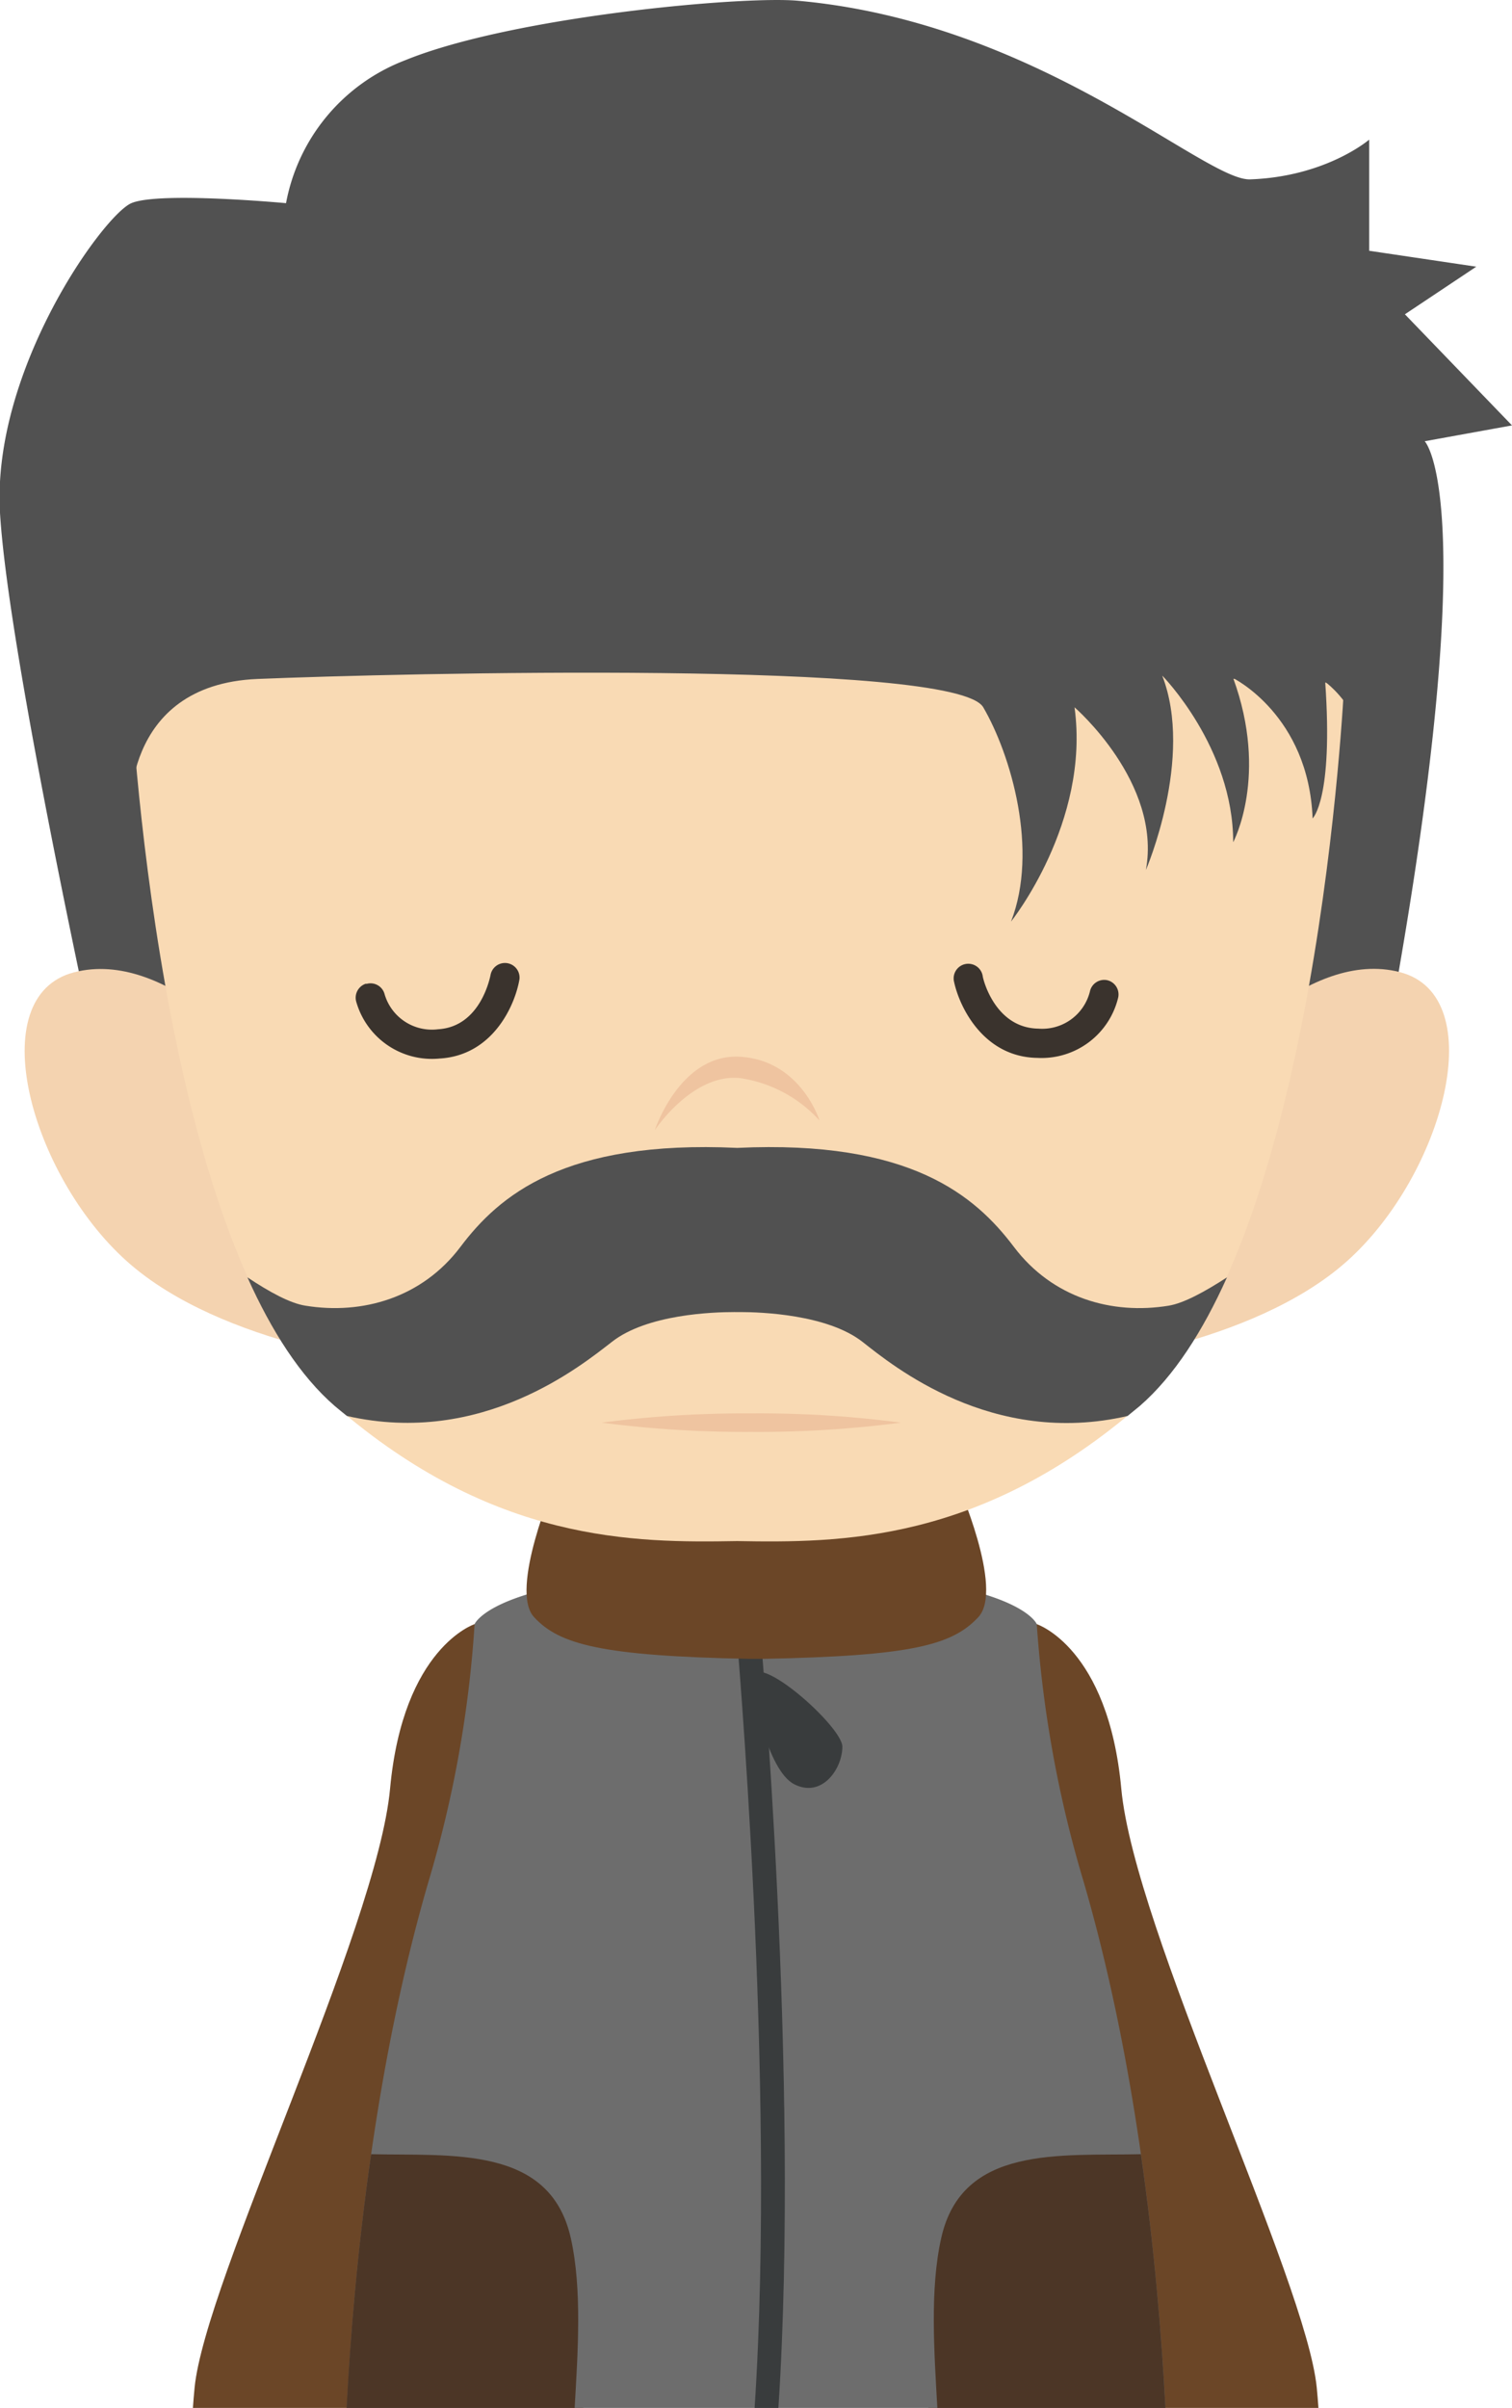 <svg xmlns="http://www.w3.org/2000/svg" viewBox="0 0 163.34 260.03"><defs><style>.cls-1{fill:#6b4627;}.cls-2{fill:#6d6d6d;}.cls-3{fill:#4c3626;}.cls-4{fill:#393c3d;}.cls-5{fill:#515151;}.cls-6{fill:#f4d3b0;}.cls-7{fill:#f9dab4;}.cls-8{fill:#efc4a0;}.cls-9{fill:#3a332d;}</style></defs><title>资源 195</title><g id="图层_2" data-name="图层 2"><g id="Layer_1" data-name="Layer 1"><path class="cls-1" d="M112,175.39s7.72,2.5,9.13,17.76,20,53.13,21.12,64.71c.07.72.13,1.45.18,2.17H100.29C93.94,232.23,86.66,176.47,112,175.39Z"/><path class="cls-1" d="M51.27,175.39s-7.72,2.5-9.13,17.76-20,53.13-21.12,64.71c-.07.72-.13,1.45-.18,2.17H63C69.35,232.23,76.63,176.47,51.27,175.39Z"/><path class="cls-2" d="M81.67,169.64c-28.17,0-30.4,5.75-30.4,5.75a124.74,124.74,0,0,1-5,27.87c-5.75,19.76-8,41.15-8.81,56.77H125.9c-.83-15.62-3.07-37-8.82-56.77A127.18,127.18,0,0,1,112,175.39S109.84,169.64,81.67,169.64Z"/><path class="cls-3" d="M123.25,232.63c-8.71.2-19.33-1-21.57,9.05-1.24,5.5-.76,12.3-.42,18.35H125.9C125.48,252.07,124.69,242.62,123.25,232.63Z"/><path class="cls-3" d="M40.09,232.63c-1.44,10-2.23,19.44-2.65,27.4H62.08c.34-6,.82-12.85-.42-18.35C59.42,231.67,48.79,232.83,40.09,232.63Z"/><path class="cls-4" d="M79.52,175.62c0,.6,4.35,48.75,2,84.41h2.57c2.35-35.93-2-84-2-84.64Z"/><path class="cls-4" d="M81.32,182.41s1.51,8.78,4.5,10.28S91,191,91,188.62,79.72,176.47,81.32,182.41Z"/><path class="cls-1" d="M59.94,160.11l21.73,5,21.73-5s5.1,11.5,2.29,14.52-7.17,4.2-23.31,4.51v0H81v0c-16.14-.31-20.6-1.58-23.31-4.51S59.94,160.11,59.94,160.11Z"/><path class="cls-5" d="M10.76,115.37S.9,70.8,0,55.37,11.19,23.22,14.19,21.94s16.71,0,16.71,0A20.54,20.54,0,0,1,43.76,6.51C55.33,1.79,80.22-.46,86.19.08c26,2.33,43.92,19.46,48.86,19.29,8.22-.29,12.86-4.29,12.86-4.29v12l11.57,1.72-7.71,5.14,11.57,12-9.43,1.71s6.86,6.86-4.71,67.72L81.05,127Z"/><path class="cls-6" d="M28,114.63S18,102.41,8,105s-4.71,21.86,5.68,31.18S43.4,147.41,43.4,147.41Z"/><path class="cls-6" d="M131.3,114.63s10-12.22,19.93-9.65,4.72,21.86-5.68,31.18-29.68,11.25-29.68,11.25Z"/><path class="cls-7" d="M79.63,71.09,14.06,73.8s2.81,61.29,22.13,78c17.13,14.83,32.36,14.81,43.44,14.62,11.09.19,26.32.21,43.46-14.62,19.31-16.72,22.12-78,22.12-78Z"/><path class="cls-8" d="M65,153.63a120,120,0,0,1,16.16-1,116.91,116.91,0,0,1,16.16,1,118.49,118.49,0,0,1-16.16,1A120,120,0,0,1,65,153.63Z"/><path class="cls-8" d="M88.53,121s-2-6.46-8.53-6.88-9.26,7.92-9.26,7.92,4.09-6.19,9.25-5.61A14.41,14.41,0,0,1,88.53,121Z"/><path class="cls-9" d="M119.72,105.88a1.58,1.58,0,0,1,1.08,1.83,8.51,8.51,0,0,1-8.73,6.53c-5.77-.08-8.4-5.41-9-8.2a1.58,1.58,0,1,1,3.09-.65c0,.22,1.27,5.61,6,5.69a5.31,5.31,0,0,0,5.58-4,1.58,1.58,0,0,1,1.87-1.23Z"/><path class="cls-9" d="M39.49,106.24l.14,0a1.57,1.57,0,0,1,1.92,1.13,5.32,5.32,0,0,0,5.76,3.78c4.66-.27,5.65-5.71,5.7-5.94a1.58,1.58,0,0,1,3.11.52c-.47,2.82-2.87,8.25-8.64,8.58a8.5,8.5,0,0,1-9-6.15A1.59,1.59,0,0,1,39.49,106.24Z"/><path class="cls-5" d="M126.25,141c-6.11,1-12.54-.82-16.72-6.35s-11.18-11.57-29.89-10.69c-18.72-.88-25.75,5.18-29.9,10.69S39.13,142,33,141c-1.64-.25-3.87-1.46-6.27-3.06,2.6,5.78,5.7,10.66,9.43,13.89.44.38.87.71,1.32,1.08,14.63,3.33,25.35-5.48,28.62-8,3.81-3,11-3.22,13.18-3.22H80c2.15,0,9.37.24,13.18,3.22,3.27,2.57,14,11.38,28.63,8,.44-.37.87-.7,1.32-1.08,3.72-3.23,6.82-8.11,9.42-13.89C130.11,139.52,127.88,140.73,126.25,141Z"/><path class="cls-5" d="M14.07,88.37S12.9,73.94,27.82,73.32s75.4-2.09,78.4,3.06,6,15.43,3,23.14c0,0,8.57-10.71,6.86-23.14,0,0,9.43,8.14,7.71,17.57,0,0,5.22-12.1,1.76-21,0,0,7.67,7.76,7.67,18,0,0,3.86-7.17,0-17.72,0,0,8.15,4,8.58,15.15,0,0,2.25-2.09,1.36-14.74,0,0,6.83,4.77,4.21,15.17,0,0,8.75-9,.52-25.29S20.5,53.66,20.5,53.66L6.78,71.09Z"/></g></g></svg>